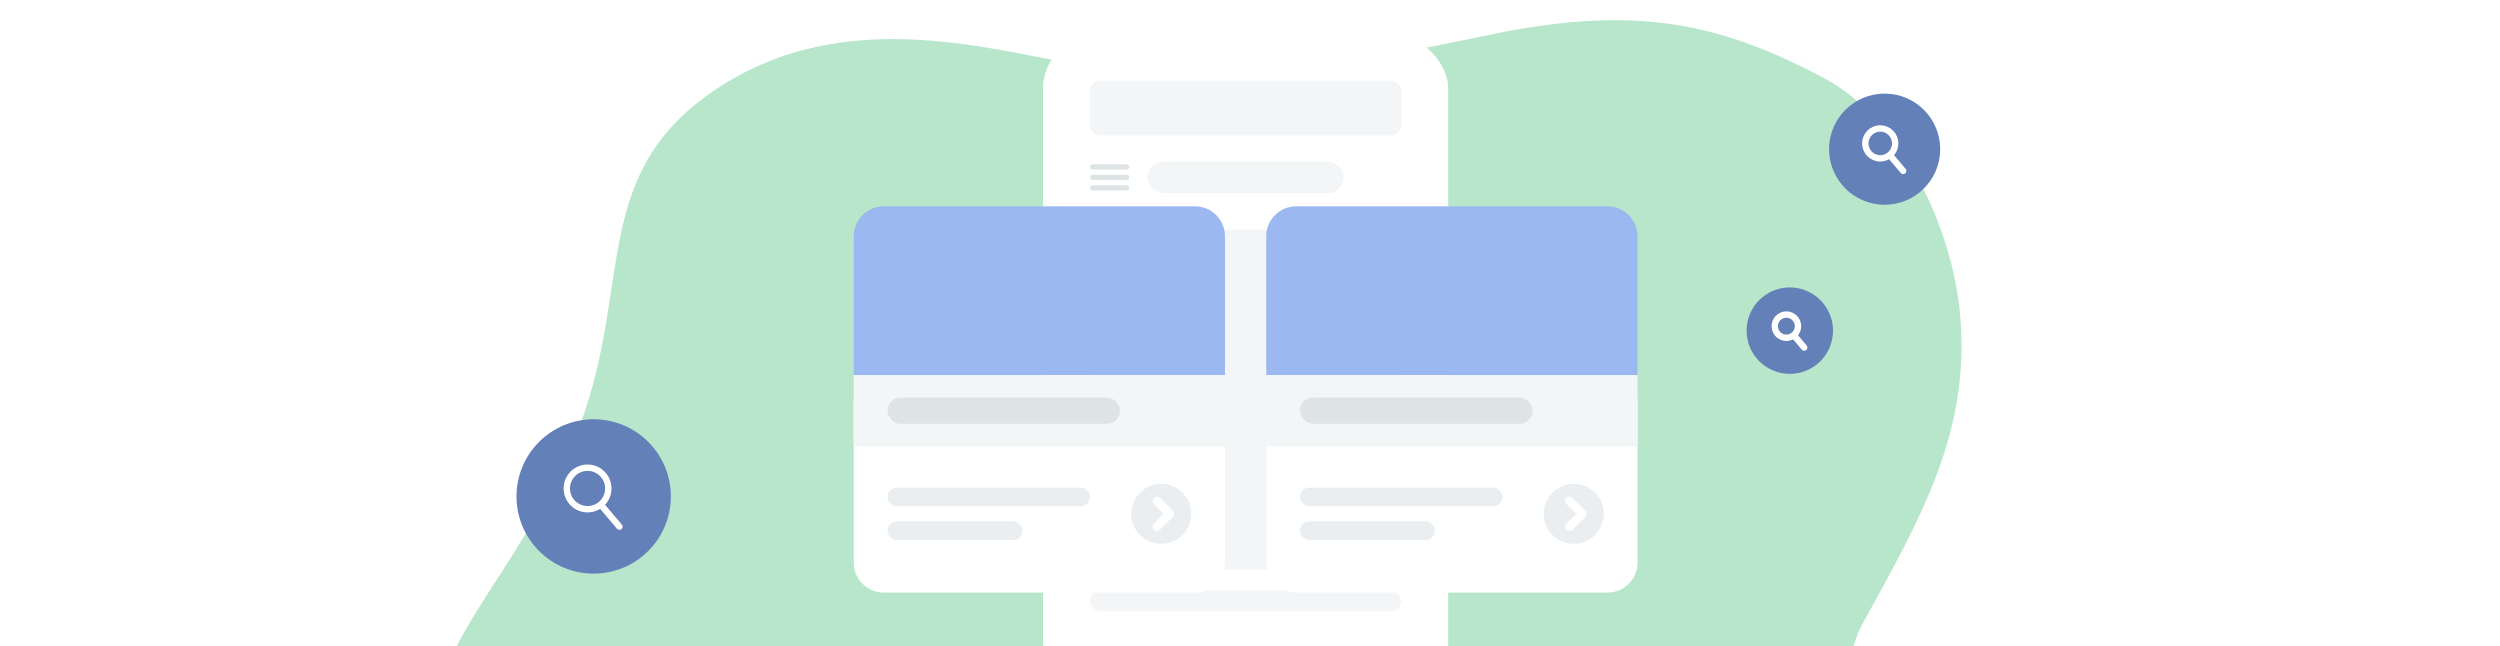 <svg width="553" height="143" viewBox="0 0 553 143" fill="none" xmlns="http://www.w3.org/2000/svg">
<g clip-path="url(#clip0_1458_3805)">
<path d="M433.584 69.664C435.82 95.469 425.191 114 412.139 137.722C399.087 161.444 429.035 205.015 402.786 239.745C371.559 281.061 212.441 284.433 165.364 267.231C118.287 250.029 86.117 217.061 89.501 184.5C94.093 140.31 109.228 135.5 125.364 101C141.5 66.5 128.501 40 158 20C187.499 7.62939e-06 221.494 11.864 242.5 15C270.761 19.219 279.5 18 330.5 7.5C363 0.809 381.368 5.729 403 17C421 26.379 431.967 51 433.584 69.664Z" fill="#B8E6CA"/>
<rect x="234.898" y="35.166" width="81.26" height="5.463" rx="2.731" fill="#F3F5F7"/>
<g filter="url(#filter0_d_1458_3805)">
<rect x="230.711" y="5.275" width="89.632" height="145.725" rx="11.566" fill="white"/>
<rect x="241.119" y="15.106" width="68.814" height="12.144" rx="2.313" fill="#F3F5F7"/>
<rect x="241.119" y="48.067" width="68.814" height="75.175" rx="2.313" fill="#F3F5F7"/>
<rect x="241.119" y="127.869" width="68.814" height="4.626" rx="2.313" fill="#F3F5F7"/>
<rect x="253.842" y="33.032" width="43.37" height="6.939" rx="3.47" fill="#F3F5F7"/>
<rect x="241.119" y="33.611" width="8.674" height="1.157" rx="0.578" fill="#DEE3E6"/>
<rect x="241.119" y="35.924" width="8.674" height="1.157" rx="0.578" fill="#DEE3E6"/>
<rect x="241.119" y="38.237" width="8.674" height="1.157" rx="0.578" fill="#DEE3E6"/>
<circle cx="416.882" cy="30.265" r="12.291" fill="#6380B8"/>
<circle cx="415.91" cy="28.993" r="3.307" stroke="white" stroke-width="1.41"/>
<path d="M418.199 31.791L420.979 35.073" stroke="white" stroke-width="1.41" stroke-linecap="round" stroke-linejoin="round"/>
<circle cx="395.906" cy="70.408" r="9.56" fill="#6380B8"/>
<circle cx="395.15" cy="69.418" r="2.572" stroke="white" stroke-width="1.41"/>
<path d="M396.93 71.594L399.092 74.147" stroke="white" stroke-width="1.41" stroke-linecap="round" stroke-linejoin="round"/>
<circle cx="131.318" cy="107.082" r="17.071" fill="#6380B8"/>
<circle cx="129.968" cy="105.315" r="4.592" stroke="white" stroke-width="1.41"/>
<path d="M133.147 109.201L137.008 113.759" stroke="white" stroke-width="1.41" stroke-linecap="round" stroke-linejoin="round"/>
</g>
<g filter="url(#filter1_d_1458_3805)">
<path d="M188.841 45.636C188.841 41.971 191.812 39 195.477 39H264.33C267.995 39 270.966 41.971 270.966 45.636V76.33H188.841V45.636Z" fill="#9BB8F0"/>
<path d="M188.841 81.722H270.966V117.807C270.966 121.473 267.995 124.444 264.33 124.444H195.477C191.812 124.444 188.841 121.473 188.841 117.807V81.722Z" fill="white"/>
<rect x="188.841" y="76.33" width="82.126" height="15.761" fill="#F3F5F7"/>
<rect x="196.307" y="81.307" width="51.432" height="5.807" rx="2.903" fill="#DEE3E6"/>
<rect x="196.307" y="101.216" width="44.796" height="4.148" rx="2.074" fill="#EBEEF0"/>
<rect x="196.307" y="108.682" width="29.864" height="4.148" rx="2.074" fill="#EBEEF0"/>
<circle cx="256.864" cy="107.023" r="6.636" fill="#EBEEF0"/>
<path d="M255.916 104.179L258.76 107.023L255.916 109.867" stroke="white" stroke-width="1.896" stroke-linecap="round" stroke-linejoin="round"/>
</g>
<g filter="url(#filter2_d_1458_3805)">
<path d="M280.091 45.636C280.091 41.971 283.062 39 286.727 39H355.58C359.245 39 362.216 41.971 362.216 45.636V76.33H280.091V45.636Z" fill="#9BB8F0"/>
<path d="M280.091 81.722H362.216V117.807C362.216 121.473 359.245 124.444 355.58 124.444H286.727C283.062 124.444 280.091 121.473 280.091 117.807V81.722Z" fill="white"/>
<rect x="280.091" y="76.33" width="82.126" height="15.761" fill="#F3F5F7"/>
<rect x="287.557" y="81.307" width="51.432" height="5.807" rx="2.903" fill="#DEE3E6"/>
<rect x="287.557" y="101.216" width="44.796" height="4.148" rx="2.074" fill="#EBEEF0"/>
<rect x="287.557" y="108.682" width="29.864" height="4.148" rx="2.074" fill="#EBEEF0"/>
<circle cx="348.114" cy="107.023" r="6.636" fill="#EBEEF0"/>
<path d="M347.166 104.179L350.01 107.023L347.166 109.867" stroke="white" stroke-width="1.896" stroke-linecap="round" stroke-linejoin="round"/>
</g>
</g>
<defs>
<filter id="filter0_d_1458_3805" x="103.32" y="-60.949" width="336.779" height="225.606" filterUnits="userSpaceOnUse" color-interpolation-filters="sRGB">
<feFlood flood-opacity="0" result="BackgroundImageFix"/>
<feColorMatrix in="SourceAlpha" type="matrix" values="0 0 0 0 0 0 0 0 0 0 0 0 0 0 0 0 0 0 127 0" result="hardAlpha"/>
<feOffset dy="2.731"/>
<feGaussianBlur stdDeviation="5.463"/>
<feComposite in2="hardAlpha" operator="out"/>
<feColorMatrix type="matrix" values="0 0 0 0 0 0 0 0 0 0 0 0 0 0 0 0 0 0 0.15 0"/>
<feBlend mode="normal" in2="BackgroundImageFix" result="effect1_dropShadow_1458_3805"/>
<feBlend mode="normal" in="SourceGraphic" in2="effect1_dropShadow_1458_3805" result="shape"/>
</filter>
<filter id="filter1_d_1458_3805" x="175.568" y="32.364" width="108.672" height="111.989" filterUnits="userSpaceOnUse" color-interpolation-filters="sRGB">
<feFlood flood-opacity="0" result="BackgroundImageFix"/>
<feColorMatrix in="SourceAlpha" type="matrix" values="0 0 0 0 0 0 0 0 0 0 0 0 0 0 0 0 0 0 127 0" result="hardAlpha"/>
<feOffset dy="6.636"/>
<feGaussianBlur stdDeviation="6.636"/>
<feComposite in2="hardAlpha" operator="out"/>
<feColorMatrix type="matrix" values="0 0 0 0 0 0 0 0 0 0 0 0 0 0 0 0 0 0 0.15 0"/>
<feBlend mode="normal" in2="BackgroundImageFix" result="effect1_dropShadow_1458_3805"/>
<feBlend mode="normal" in="SourceGraphic" in2="effect1_dropShadow_1458_3805" result="shape"/>
</filter>
<filter id="filter2_d_1458_3805" x="266.818" y="32.364" width="108.672" height="111.989" filterUnits="userSpaceOnUse" color-interpolation-filters="sRGB">
<feFlood flood-opacity="0" result="BackgroundImageFix"/>
<feColorMatrix in="SourceAlpha" type="matrix" values="0 0 0 0 0 0 0 0 0 0 0 0 0 0 0 0 0 0 127 0" result="hardAlpha"/>
<feOffset dy="6.636"/>
<feGaussianBlur stdDeviation="6.636"/>
<feComposite in2="hardAlpha" operator="out"/>
<feColorMatrix type="matrix" values="0 0 0 0 0 0 0 0 0 0 0 0 0 0 0 0 0 0 0.15 0"/>
<feBlend mode="normal" in2="BackgroundImageFix" result="effect1_dropShadow_1458_3805"/>
<feBlend mode="normal" in="SourceGraphic" in2="effect1_dropShadow_1458_3805" result="shape"/>
</filter>
<clipPath id="clip0_1458_3805">
<rect width="553" height="143" fill="white"/>
</clipPath>
</defs>
</svg>
